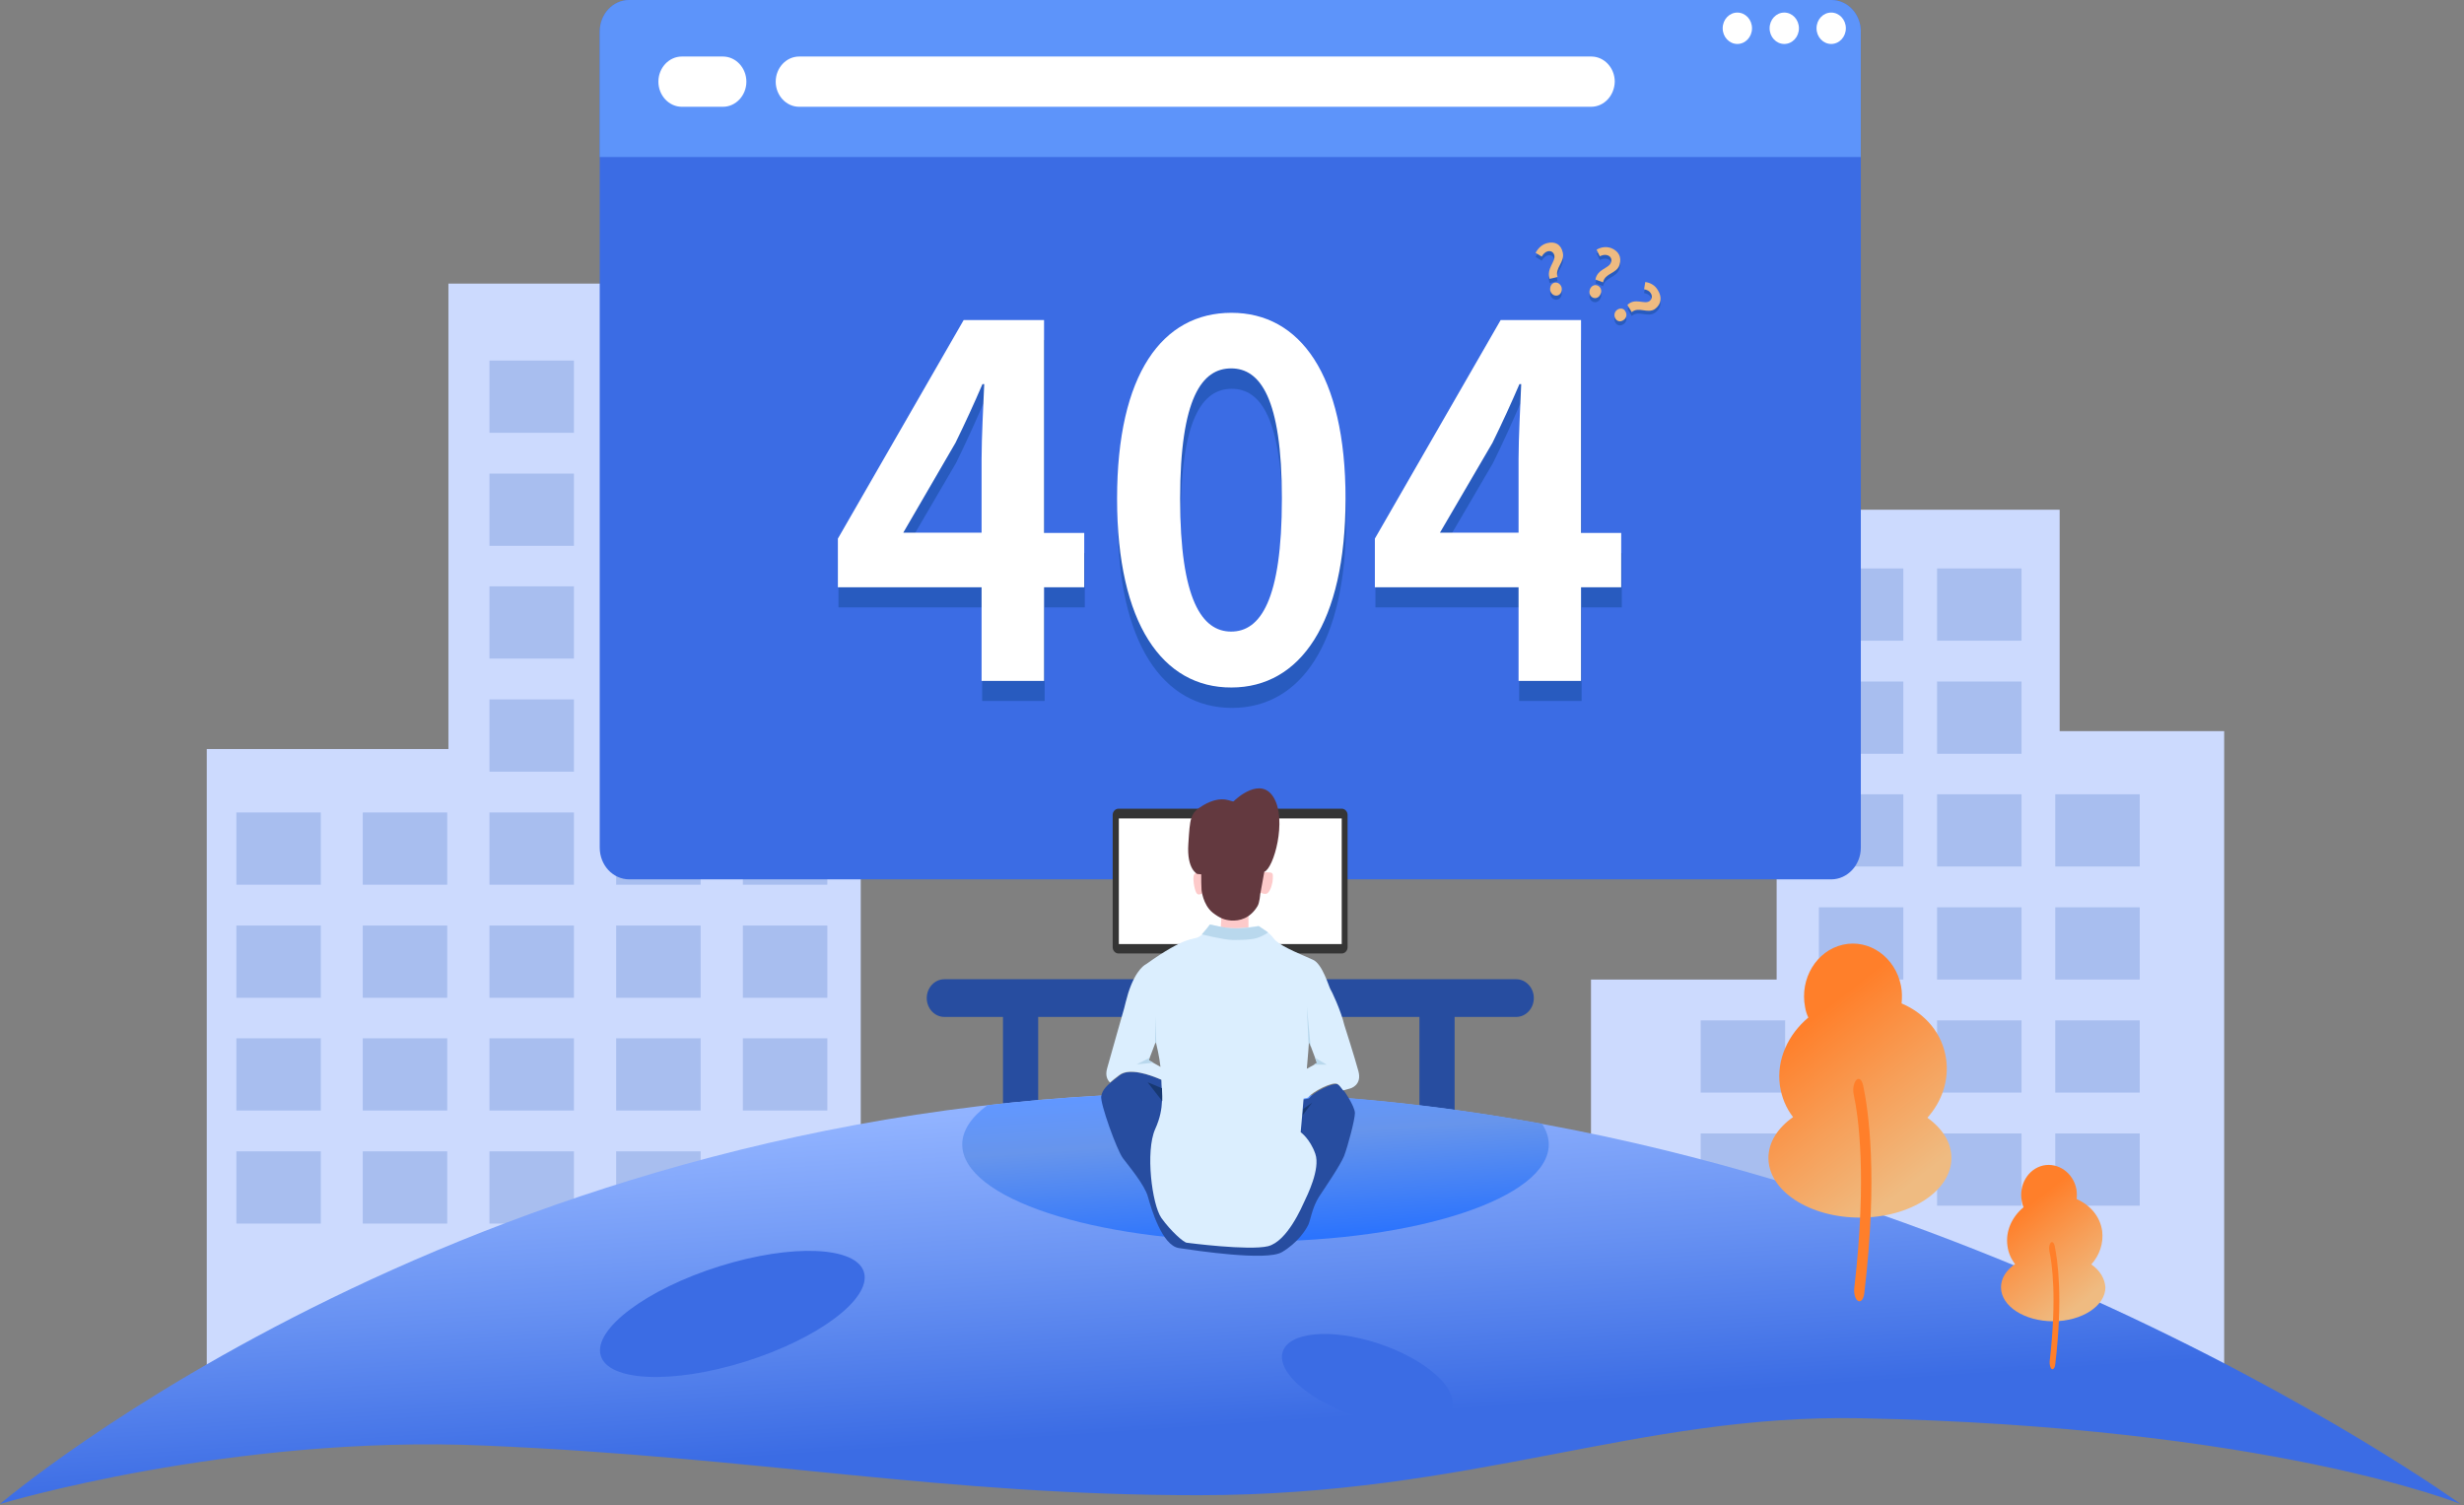 <svg width="681" height="416" viewBox="0 0 681 416" fill="none" xmlns="http://www.w3.org/2000/svg">
<rect x="0" y="0" width="681" height="416" fill="#808080" stroke="none"/>
<path d="M419.053 281.061H260.996C258.321 281.061 256.133 278.717 256.133 275.853C256.133 272.988 258.321 270.645 260.996 270.645H419.053C421.728 270.645 423.916 272.988 423.916 275.853C423.916 278.717 421.728 281.061 419.053 281.061Z" fill="#274DA0"/>
<path d="M286.93 320.171V280.243H277.204V320.171H286.93Z" fill="#274DA0"/>
<path d="M402.028 320.171V280.243H392.301V320.171H402.028Z" fill="#274DA0"/>
<path d="M57.144 385.655V207.019H123.933V78.381H237.896V385.655H57.144Z" fill="#CCDAFE"/>
<path d="M158.624 99.647H135.28V119.611H158.624V99.647Z" fill="#A8BEEF"/>
<path d="M193.64 99.647H170.296V119.611H193.64V99.647Z" fill="#A8BEEF"/>
<path d="M228.655 99.647H205.312V119.611H228.655V99.647Z" fill="#A8BEEF"/>
<path d="M158.624 130.896H135.28V150.86H158.624V130.896Z" fill="#A8BEEF"/>
<path d="M193.64 130.896H170.296V150.86H193.64V130.896Z" fill="#A8BEEF"/>
<path d="M228.655 130.896H205.312V150.86H228.655V130.896Z" fill="#A8BEEF"/>
<path d="M158.624 162.057H135.28V182.021H158.624V162.057Z" fill="#A8BEEF"/>
<path d="M193.64 162.057H170.296V182.021H193.64V162.057Z" fill="#A8BEEF"/>
<path d="M228.655 162.057H205.312V182.021H228.655V162.057Z" fill="#A8BEEF"/>
<path d="M158.624 193.305H135.28V213.269H158.624V193.305Z" fill="#A8BEEF"/>
<path d="M193.64 193.305H170.296V213.269H193.64V193.305Z" fill="#A8BEEF"/>
<path d="M228.655 193.305H205.312V213.269H228.655V193.305Z" fill="#A8BEEF"/>
<path d="M158.624 224.553H135.28V244.517H158.624V224.553Z" fill="#A8BEEF"/>
<path d="M123.608 224.553H100.265V244.517H123.608V224.553Z" fill="#A8BEEF"/>
<path d="M88.674 224.553H65.33V244.517H88.674V224.553Z" fill="#A8BEEF"/>
<path d="M193.64 224.553H170.296V244.517H193.64V224.553Z" fill="#A8BEEF"/>
<path d="M228.655 224.553H205.312V244.517H228.655V224.553Z" fill="#A8BEEF"/>
<path d="M158.624 255.801H135.28V275.766H158.624V255.801Z" fill="#A8BEEF"/>
<path d="M123.608 255.801H100.265V275.766H123.608V255.801Z" fill="#A8BEEF"/>
<path d="M88.674 255.801H65.33V275.766H88.674V255.801Z" fill="#A8BEEF"/>
<path d="M193.64 255.801H170.296V275.766H193.64V255.801Z" fill="#A8BEEF"/>
<path d="M228.655 255.801H205.312V275.766H228.655V255.801Z" fill="#A8BEEF"/>
<path d="M158.624 286.962H135.28V306.927H158.624V286.962Z" fill="#A8BEEF"/>
<path d="M123.608 286.962H100.265V306.927H123.608V286.962Z" fill="#A8BEEF"/>
<path d="M88.674 286.962H65.33V306.927H88.674V286.962Z" fill="#A8BEEF"/>
<path d="M193.64 286.962H170.296V306.927H193.64V286.962Z" fill="#A8BEEF"/>
<path d="M228.655 286.962H205.312V306.927H228.655V286.962Z" fill="#A8BEEF"/>
<path d="M158.624 318.211H135.28V338.175H158.624V318.211Z" fill="#A8BEEF"/>
<path d="M123.608 318.211H100.265V338.175H123.608V318.211Z" fill="#A8BEEF"/>
<path d="M88.674 318.211H65.33V338.175H88.674V318.211Z" fill="#A8BEEF"/>
<path d="M193.64 318.211H170.296V338.175H193.64V318.211Z" fill="#A8BEEF"/>
<path d="M228.655 318.211H205.312V338.175H228.655V318.211Z" fill="#A8BEEF"/>
<path d="M439.722 383.224V270.731H491.029V140.878H569.247V202.072H614.719V383.224H439.722Z" fill="#CCDAFE"/>
<path d="M526.045 157.109H502.701V177.073H526.045V157.109Z" fill="#A8BEEF"/>
<path d="M558.71 157.109H535.366V177.073H558.71V157.109Z" fill="#A8BEEF"/>
<path d="M526.045 282.015H502.701V301.979H526.045V282.015Z" fill="#A8BEEF"/>
<path d="M493.38 282.015H470.036V301.979H493.38V282.015Z" fill="#A8BEEF"/>
<path d="M493.38 313.263H470.036V333.228H493.38V313.263Z" fill="#A8BEEF"/>
<path d="M558.71 282.015H535.366V301.979H558.71V282.015Z" fill="#A8BEEF"/>
<path d="M526.045 188.357H502.701V208.322H526.045V188.357Z" fill="#A8BEEF"/>
<path d="M558.71 188.357H535.366V208.322H558.71V188.357Z" fill="#A8BEEF"/>
<path d="M526.045 219.519H502.701V239.483H526.045V219.519Z" fill="#A8BEEF"/>
<path d="M558.71 219.519H535.366V239.483H558.71V219.519Z" fill="#A8BEEF"/>
<path d="M591.375 219.519H568.031V239.483H591.375V219.519Z" fill="#A8BEEF"/>
<path d="M591.375 250.767H568.031V270.731H591.375V250.767Z" fill="#A8BEEF"/>
<path d="M591.375 282.015H568.031V301.979H591.375V282.015Z" fill="#A8BEEF"/>
<path d="M591.375 313.263H568.031V333.228H591.375V313.263Z" fill="#A8BEEF"/>
<path d="M526.045 250.767H502.701V270.731H526.045V250.767Z" fill="#A8BEEF"/>
<path d="M558.71 250.767H535.366V270.731H558.71V250.767Z" fill="#A8BEEF"/>
<path d="M526.045 313.263H502.701V333.228H526.045V313.263Z" fill="#A8BEEF"/>
<path d="M558.71 313.263H535.366V333.228H558.71V313.263Z" fill="#A8BEEF"/>
<path d="M0 415.681C0 415.681 133.011 301.973 333.621 301.973C522.56 301.973 680.049 415.681 680.049 415.681C680.049 415.681 626.958 394.242 514.373 391.985C452.528 390.77 407.057 413.251 331.271 413.251C260.104 413.251 209.851 402.748 134.146 399.536C63.952 396.412 0 415.681 0 415.681Z" fill="url(#paint0_linear_681_519)"/>
<path d="M272.911 305.451C268.453 308.75 265.94 312.482 265.94 316.301C265.94 331.144 302.253 343.123 346.995 343.123C391.737 343.123 428.05 331.057 428.05 316.301C428.05 314.392 427.401 312.482 426.186 310.572C396.601 305.191 365.557 301.892 333.54 301.892C312.547 301.979 292.283 303.281 272.911 305.451Z" fill="url(#paint1_linear_681_519)"/>
<path d="M206.012 376.308C226.116 369.995 240.8 358.985 238.81 351.716C236.819 344.448 218.909 343.674 198.805 349.987C178.701 356.3 164.017 367.31 166.008 374.579C167.998 381.847 185.909 382.621 206.012 376.308Z" fill="#3B6CE4"/>
<path d="M401.301 389.048C402.898 383.455 393.711 375.491 380.783 371.259C367.855 367.027 356.08 368.131 354.484 373.724C352.887 379.317 362.074 387.281 375.002 391.513C387.93 395.745 399.705 394.641 401.301 389.048Z" fill="#3B6CE4"/>
<path d="M532.691 308.923C536.663 304.496 538.689 298.681 537.879 292.778C536.906 285.661 532.124 280.105 525.559 277.328C525.721 275.765 525.721 274.116 525.396 272.467C523.856 264.568 516.643 259.447 509.348 261.096C502.053 262.745 497.352 270.47 498.892 278.369C499.054 279.411 499.378 280.366 499.783 281.234C494.19 285.921 490.948 292.865 491.921 299.983C492.407 303.281 493.623 306.232 495.568 308.75C491.354 311.701 488.76 315.694 488.76 320.034C488.76 329.148 500.107 336.526 514.049 336.526C527.99 336.526 539.338 329.148 539.338 320.034C539.338 315.78 536.825 311.874 532.691 308.923Z" fill="url(#paint2_linear_681_519)"/>
<path d="M513.481 359.528C512.752 359.094 512.266 357.358 512.509 355.795C516.075 324.895 513.562 308.229 512.347 302.587C512.022 301.198 512.266 299.636 512.833 298.768C513.562 297.639 514.535 298.16 514.94 299.983C516.399 306.927 519.074 325.068 515.265 357.358C515.103 359.007 514.292 360.049 513.481 359.528Z" fill="#FF7F2A"/>
<path d="M578.001 349.459C580.27 346.942 581.405 343.643 581 340.258C580.433 336.179 577.677 333.054 573.948 331.405C574.029 330.537 574.029 329.582 573.867 328.627C572.976 324.113 568.842 321.249 564.708 322.117C560.493 323.072 557.899 327.499 558.791 332.012C558.872 332.62 559.034 333.141 559.277 333.661C556.035 336.352 554.252 340.258 554.819 344.338C555.063 346.247 555.792 347.897 556.927 349.372C554.495 351.021 553.036 353.278 553.036 355.796C553.036 361.004 559.52 365.17 567.464 365.17C575.407 365.17 581.892 360.917 581.892 355.796C581.73 353.365 580.352 351.108 578.001 349.459Z" fill="url(#paint3_linear_681_519)"/>
<path d="M567.059 378.363C566.653 378.103 566.41 377.148 566.491 376.193C568.518 358.573 567.14 349.112 566.41 345.813C566.248 345.032 566.329 344.164 566.653 343.643C567.059 342.949 567.626 343.296 567.869 344.338C568.68 348.244 570.22 358.66 568.031 377.061C567.95 378.016 567.464 378.624 567.059 378.363Z" fill="#FF7F2A"/>
<path d="M506.105 243.042H173.943C169.404 243.042 165.757 239.136 165.757 234.275V8.767C165.757 3.906 169.404 0 173.943 0H506.105C510.645 0 514.292 3.906 514.292 8.767V234.275C514.292 239.136 510.564 243.042 506.105 243.042Z" fill="#3B6CE4"/>
<path d="M514.292 43.4H165.757V8.68C165.757 3.906 169.404 0 173.862 0H506.187C510.645 0 514.292 3.906 514.292 8.68V43.4Z" fill="#5D94FA"/>
<path d="M199.8 29.513H188.452C184.886 29.513 181.968 26.388 181.968 22.569C181.968 18.749 184.886 15.624 188.452 15.624H199.8C203.366 15.624 206.284 18.749 206.284 22.569C206.284 26.388 203.366 29.513 199.8 29.513Z" fill="white"/>
<path d="M439.722 29.513H220.874C217.308 29.513 214.39 26.388 214.39 22.569C214.39 18.749 217.308 15.624 220.874 15.624H439.803C443.369 15.624 446.287 18.749 446.287 22.569C446.206 26.388 443.369 29.513 439.722 29.513Z" fill="white"/>
<path d="M480.168 12.152C482.406 12.152 484.221 10.209 484.221 7.812C484.221 5.416 482.406 3.472 480.168 3.472C477.93 3.472 476.115 5.416 476.115 7.812C476.115 10.209 477.93 12.152 480.168 12.152Z" fill="white"/>
<path d="M493.137 12.152C495.375 12.152 497.189 10.209 497.189 7.812C497.189 5.416 495.375 3.472 493.137 3.472C490.898 3.472 489.084 5.416 489.084 7.812C489.084 10.209 490.898 12.152 493.137 12.152Z" fill="white"/>
<path d="M506.105 12.152C508.344 12.152 510.158 10.209 510.158 7.812C510.158 5.416 508.344 3.472 506.105 3.472C503.867 3.472 502.053 5.416 502.053 7.812C502.053 10.209 503.867 12.152 506.105 12.152Z" fill="white"/>
<path d="M299.821 167.872H288.717V193.739H271.452V167.872H231.735V154.418L266.508 94.005H288.717V152.856H299.821V167.872ZM271.452 152.769V132.371C271.452 126.555 271.938 117.528 272.182 111.713H271.695C269.426 117.007 266.913 122.476 264.238 127.944L249.73 152.769H271.452Z" fill="#285BBF"/>
<path d="M308.899 143.482C308.899 108.935 321.463 92.096 340.511 92.096C359.396 92.096 372.041 109.109 372.041 143.482C372.041 177.855 359.478 195.649 340.511 195.649C321.463 195.649 308.899 177.855 308.899 143.482ZM354.452 143.482C354.452 115.532 348.373 107.459 340.43 107.459C332.405 107.459 326.326 115.532 326.326 143.482C326.326 171.518 332.405 180.198 340.43 180.198C348.454 180.111 354.452 171.518 354.452 143.482Z" fill="#285BBF"/>
<path d="M448.232 167.872H437.128V193.739H419.863V167.872H380.146V154.418L414.919 94.005H437.128V152.856H448.232V167.872ZM419.863 152.769V132.371C419.863 126.555 420.35 117.528 420.593 111.713H420.106C417.837 117.007 415.324 122.476 412.649 127.944L398.141 152.769H419.863Z" fill="#285BBF"/>
<path d="M299.659 162.317H288.555V188.184H271.29V162.317H231.573V148.863L266.346 88.45H288.555V147.301H299.659V162.317ZM271.29 147.214V126.816C271.29 121 271.776 111.973 272.02 106.157H271.533C269.264 111.452 266.751 116.921 264.076 122.389L249.648 147.214H271.29Z" fill="white"/>
<path d="M308.737 137.84C308.737 103.293 321.301 86.454 340.349 86.454C359.234 86.454 371.879 103.467 371.879 137.84C371.879 172.213 359.315 190.007 340.349 190.007C321.301 190.094 308.737 172.3 308.737 137.84ZM354.29 137.84C354.29 109.89 348.211 101.817 340.268 101.817C332.243 101.817 326.164 109.89 326.164 137.84C326.164 165.876 332.243 174.556 340.268 174.556C348.292 174.556 354.29 165.963 354.29 137.84Z" fill="white"/>
<path d="M448.07 162.317H436.966V188.184H419.701V162.317H379.984V148.863L414.757 88.45H436.966V147.301H448.07V162.317ZM419.701 147.214V126.816C419.701 121 420.188 111.973 420.431 106.157H419.944C417.675 111.452 415.162 116.921 412.487 122.389L397.979 147.214H419.701Z" fill="white"/>
<path d="M441.505 80.031C440.613 79.683 439.722 80.204 439.398 81.159C439.073 82.114 439.479 83.069 440.289 83.416C441.181 83.763 442.072 83.242 442.397 82.287C442.802 81.332 442.397 80.378 441.505 80.031Z" fill="#285BBF"/>
<path d="M447.584 74.302C448.313 72.045 447.26 70.396 445.314 69.614C443.855 69.094 442.478 69.354 441.262 70.048L442.153 71.871C442.883 71.524 443.612 71.35 444.342 71.611C445.233 71.958 445.558 72.739 445.233 73.607C444.666 75.257 441.505 75.343 440.938 78.294L443.045 79.076C443.612 76.558 446.773 76.819 447.584 74.302Z" fill="#285BBF"/>
<path d="M458.202 81.246C457.392 79.857 456.095 79.162 454.717 78.989L454.393 80.985C455.203 81.159 455.852 81.419 456.257 82.114C456.743 82.895 456.581 83.763 455.852 84.284C454.474 85.239 451.88 83.242 449.772 85.325L450.988 87.322C452.934 85.672 455.284 87.843 457.392 86.454C459.256 85.152 459.337 83.155 458.202 81.246Z" fill="#285BBF"/>
<path d="M447.017 86.714C446.206 87.235 445.963 88.276 446.449 89.144C446.936 90.013 447.908 90.186 448.719 89.579C449.529 89.058 449.772 88.016 449.205 87.148C448.8 86.367 447.827 86.193 447.017 86.714Z" fill="#285BBF"/>
<path d="M429.671 79.249C428.779 79.423 428.293 80.378 428.455 81.419C428.698 82.374 429.509 82.982 430.401 82.808C431.292 82.634 431.778 81.68 431.616 80.638C431.373 79.683 430.563 79.076 429.671 79.249Z" fill="#285BBF"/>
<path d="M427.645 68.312C426.186 68.66 425.132 69.701 424.402 71.003L426.105 72.045C426.51 71.35 427.077 70.743 427.807 70.569C428.698 70.396 429.347 70.83 429.59 71.698C429.995 73.434 427.32 75.343 428.293 78.208L430.481 77.687C429.671 75.17 432.508 73.607 431.94 71.003C431.454 68.573 429.671 67.792 427.645 68.312Z" fill="#285BBF"/>
<path d="M441.505 78.902C440.613 78.555 439.722 79.076 439.398 80.03C439.073 80.985 439.479 81.94 440.289 82.287C441.181 82.634 442.072 82.114 442.397 81.159C442.802 80.291 442.397 79.249 441.505 78.902Z" fill="#EFBB81"/>
<path d="M447.584 73.26C448.313 71.003 447.26 69.354 445.314 68.573C443.855 68.052 442.478 68.312 441.262 69.007L442.153 70.83C442.883 70.482 443.612 70.309 444.342 70.569C445.233 70.916 445.558 71.698 445.233 72.566C444.666 74.215 441.505 74.302 440.938 77.253L443.045 78.034C443.612 75.43 446.773 75.691 447.584 73.26Z" fill="#EFBB81"/>
<path d="M458.202 80.204C457.392 78.815 456.095 78.121 454.717 77.947L454.393 79.944C455.203 80.117 455.852 80.378 456.257 81.072C456.743 81.853 456.581 82.721 455.852 83.242C454.474 84.197 451.88 82.2 449.772 84.284L450.988 86.28C452.934 84.631 455.284 86.801 457.392 85.412C459.256 84.023 459.337 82.027 458.202 80.204Z" fill="#EFBB81"/>
<path d="M447.017 85.586C446.206 86.106 445.963 87.148 446.449 88.016C446.936 88.884 447.908 89.058 448.719 88.45C449.529 87.929 449.772 86.888 449.205 86.02C448.8 85.239 447.827 85.065 447.017 85.586Z" fill="#EFBB81"/>
<path d="M429.671 78.121C428.779 78.294 428.293 79.249 428.455 80.291C428.698 81.246 429.509 81.853 430.401 81.68C431.292 81.506 431.778 80.551 431.616 79.51C431.373 78.555 430.563 77.947 429.671 78.121Z" fill="#EFBB81"/>
<path d="M427.645 67.184C426.186 67.531 425.132 68.573 424.402 69.875L426.105 70.917C426.51 70.222 427.077 69.615 427.807 69.441C428.698 69.267 429.347 69.701 429.59 70.569C429.995 72.305 427.32 74.215 428.293 77.079L430.481 76.559C429.671 74.041 432.508 72.479 431.94 69.875C431.454 67.445 429.671 66.663 427.645 67.184Z" fill="#EFBB81"/>
<path d="M370.825 263.527H309.143C308.251 263.527 307.521 262.745 307.521 261.791V225.247C307.521 224.293 308.251 223.511 309.143 223.511H370.825C371.717 223.511 372.446 224.293 372.446 225.247V261.791C372.446 262.745 371.717 263.527 370.825 263.527Z" fill="#353535"/>
<path d="M370.825 226.202H309.224V260.922H370.825V226.202Z" fill="white"/>
<path d="M337.755 249.204H345.05V262.572H337.106L337.755 249.204Z" fill="#FDCACA"/>
<path d="M332 241.045C332 241.045 330.055 240.785 329.893 242.174C329.649 243.562 330.298 246.514 330.784 246.948C331.595 247.902 333.378 246.08 333.378 246.08L332 241.045Z" fill="#FDCACA"/>
<path d="M347.319 246.166C347.319 246.166 349.427 247.555 350.318 246.861C351.21 246.166 351.777 243.91 351.777 242.955C351.777 242 352.021 241.132 350.886 241.132C349.751 241.132 349.184 240.872 348.94 241.132C348.697 241.392 347.319 246.166 347.319 246.166Z" fill="#FDCACA"/>
<path d="M323.165 299.462C323.165 299.462 313.276 294.167 309.467 297.205C305.576 300.157 304.766 301.111 304.36 302.934C303.955 304.757 308.656 317.864 310.358 320.121C312.061 322.377 316.356 327.499 317.248 330.71C318.14 333.922 321.139 344.251 325.84 344.946C330.541 345.64 349.994 348.591 354.29 346.074C358.586 343.557 360.937 339.911 361.585 338.522C362.233 337.134 362.639 333.748 364.584 330.71C366.529 327.759 370.339 322.204 371.474 319.513C372.527 316.735 374.473 309.444 374.473 307.621C374.473 305.799 371.23 300.764 370.015 299.809C368.718 298.855 362.72 302.066 361.909 303.455C361.099 304.844 323.165 304.844 323.165 304.844V299.462Z" fill="#274DA0"/>
<path d="M352.101 220.56C348.535 214.311 341.483 220.907 340.997 221.428C340.511 221.949 338.079 219.345 332.567 222.557C328.839 224.727 328.92 226.115 328.433 233.233C327.947 240.351 330.946 241.566 330.946 241.566C330.946 241.566 331.351 241.566 332 241.653C332 243.128 332 244.777 332.081 245.906C332.081 245.906 332.405 249.985 335.161 252.242C337.187 253.805 338.403 254.239 340.186 254.412C342.618 254.586 345.536 253.805 347.562 250.419C348.13 249.465 348.292 247.208 348.292 247.208L349.427 240.958C352.101 239.917 355.668 226.723 352.101 220.56Z" fill="#63393F"/>
<path d="M375.445 296.077C374.392 292.171 371.555 283.317 371.555 283.317C370.582 279.238 367.988 273.769 367.664 273.335C367.259 272.641 365.476 266.391 362.882 265.263C357.937 263.093 353.317 261.183 352.02 259.36C350.724 257.537 347.806 255.888 347.806 255.888C347.806 255.888 343.429 256.756 339.781 256.496C336.296 256.235 335.08 255.367 334.27 255.715C334.026 255.801 333.054 257.971 331.352 258.926C329.649 259.881 327.947 258.492 316.762 266.478C316.762 266.478 314.006 267.606 311.817 274.464C311.25 276.373 310.926 277.762 310.683 278.717C310.683 278.717 307.035 291.476 305.981 295.296C305.414 297.292 306.062 298.507 306.792 299.202C307.44 298.594 308.332 297.9 309.386 297.118C312.142 295.035 317.815 297.032 320.977 298.42C320.977 301.806 322.03 305.972 319.274 312.048C316.519 318.211 318.383 332.88 320.977 336.613C323.57 340.258 327.218 343.47 328.028 343.47C328.028 343.47 345.131 345.727 350.48 344.425C355.83 343.036 359.883 333.401 360.531 332.012C361.18 330.623 364.989 323.072 363.53 318.905C362.071 314.739 359.478 312.916 359.478 312.916C359.478 312.916 359.883 308.663 360.288 303.628C361.018 303.542 361.504 303.368 361.585 303.281C362.477 301.892 368.475 298.681 369.69 299.636C370.096 299.896 370.582 300.504 371.23 301.372L373.095 300.851C373.176 300.851 376.499 299.983 375.445 296.077ZM319.437 287.918C319.68 288.959 320.409 291.91 320.733 294.862L317.491 293.039L319.437 287.918ZM361.18 295.382C361.504 291.65 361.747 288.612 361.747 288.265C361.747 288.091 361.747 288.004 361.828 288.004L364.017 293.82L361.18 295.382Z" fill="#DBEEFE"/>
<path d="M340.673 259.794C340.673 259.794 345.374 259.881 347.319 259.273C349.265 258.666 350.48 257.711 350.48 257.711L347.887 255.975C347.887 255.975 344.158 256.669 341.24 256.582C338.322 256.582 334.351 255.367 334.351 255.541C334.351 255.714 332.162 258.232 332.162 258.232C332.162 258.232 337.836 259.707 340.673 259.794Z" fill="#B9D8ED"/>
<path d="M317.167 299.115L321.22 304.323V302.934L321.139 300.764L317.167 299.115Z" fill="#173872"/>
<path d="M360.207 306.493L362.639 304.757L360.045 308.229L360.207 306.493Z" fill="#173872"/>
<path d="M317.734 292.344L314.168 294.167L318.788 293.733L317.572 293.039L317.734 292.344Z" fill="#B9D8ED"/>
<path d="M363.449 292.344L366.691 294.254H363.044L363.936 293.733L363.449 292.344Z" fill="#B9D8ED"/>
<path d="M319.274 288.525L319.436 287.917L319.598 288.525L319.274 280.887V288.525Z" fill="#B9D8ED"/>
<path d="M361.666 289.046L361.18 278.022L362.233 289.306L361.747 288.004L361.666 289.046Z" fill="#B9D8ED"/>
<defs>
<linearGradient id="paint0_linear_681_519" x1="333.342" y1="303.32" x2="341.106" y2="417.568" gradientUnits="userSpaceOnUse">
<stop stop-color="#91B3FF"/>
<stop offset="0.402" stop-color="#6791F2"/>
<stop offset="0.794" stop-color="#3B6CE4"/>
</linearGradient>
<linearGradient id="paint1_linear_681_519" x1="346.072" y1="300.736" x2="349.772" y2="355.186" gradientUnits="userSpaceOnUse">
<stop stop-color="#6197FF"/>
<stop offset="0.248" stop-color="#6795EC"/>
<stop offset="0.794" stop-color="#2972FE"/>
</linearGradient>
<linearGradient id="paint2_linear_681_519" x1="528.019" y1="327.444" x2="495.352" y2="285.933" gradientUnits="userSpaceOnUse">
<stop stop-color="#EFBB81"/>
<stop offset="0.501" stop-color="#F79E57"/>
<stop offset="1" stop-color="#FF7F2A"/>
</linearGradient>
<linearGradient id="paint3_linear_681_519" x1="575.299" y1="360.02" x2="556.661" y2="336.336" gradientUnits="userSpaceOnUse">
<stop stop-color="#EFBB81"/>
<stop offset="0.501" stop-color="#F79E57"/>
<stop offset="1" stop-color="#FF7F2A"/>
</linearGradient>
</defs>
</svg>
